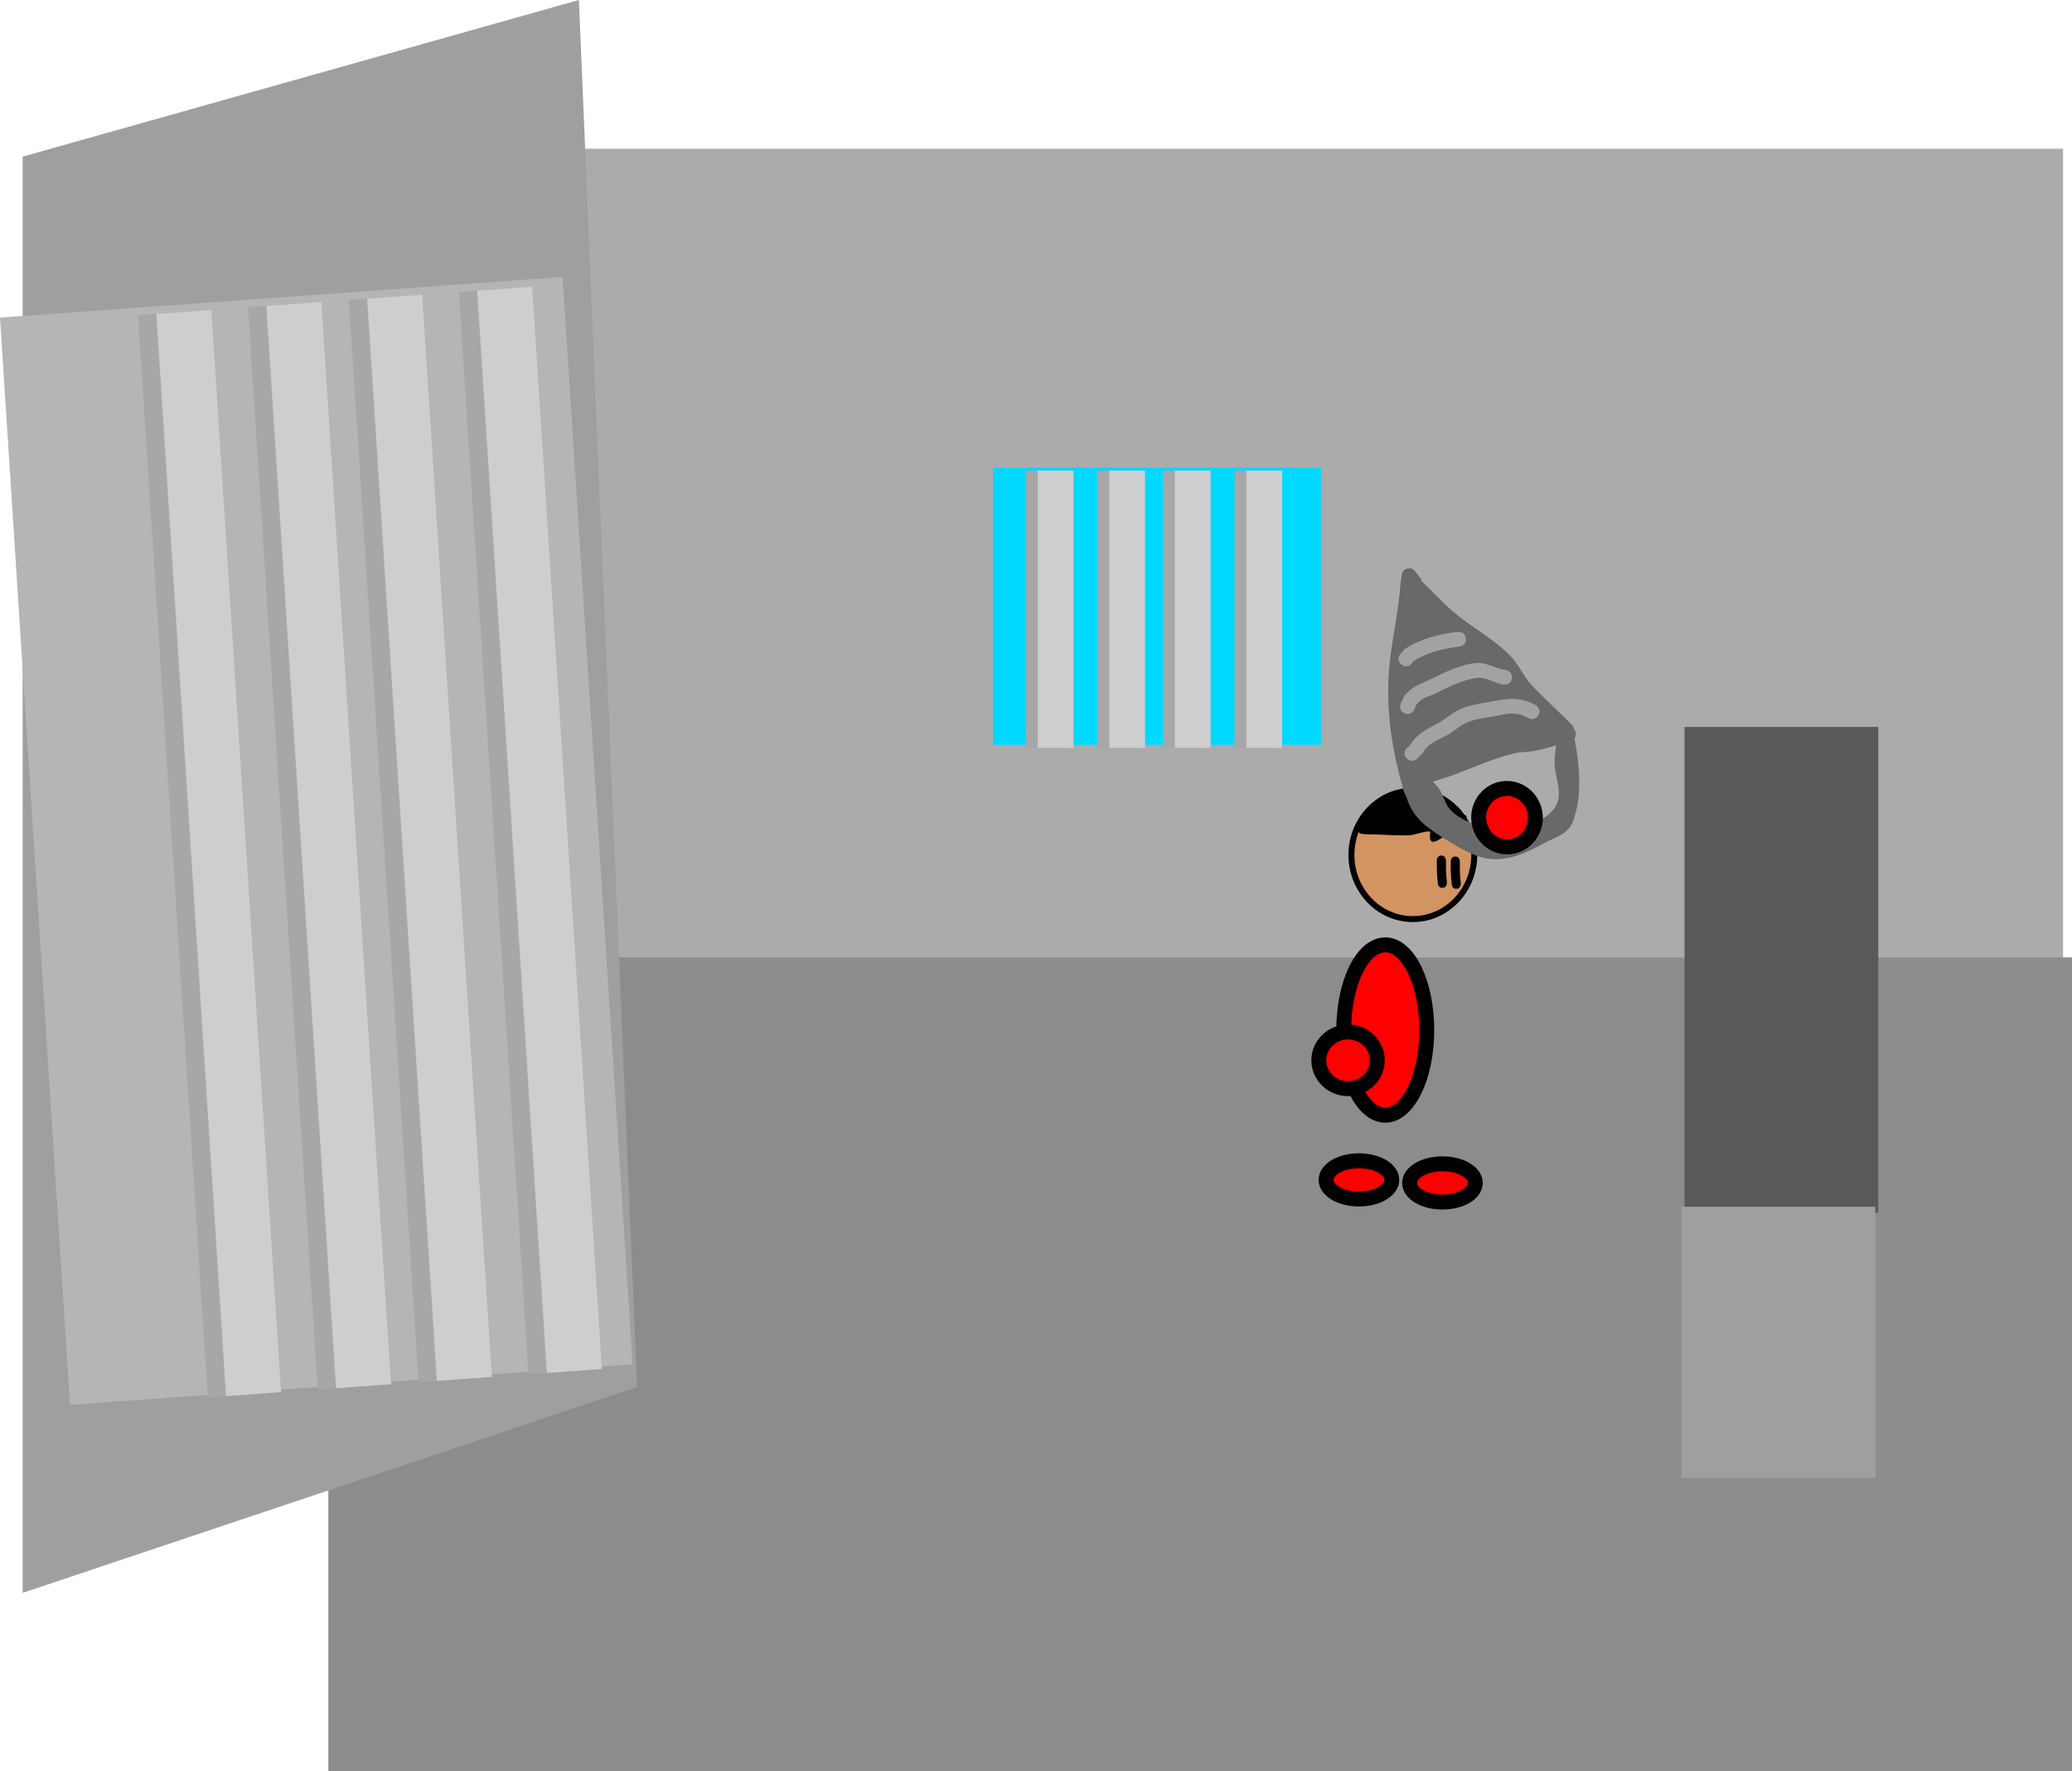 <svg version="1.1" xmlns="http://www.w3.org/2000/svg" xmlns:xlink="http://www.w3.org/1999/xlink" width="695.165" height="594.243" viewBox="0,0,695.165,594.243"><g transform="translate(150.665,83.41)"><g data-paper-data="{&quot;isPaintingLayer&quot;:true}" fill-rule="nonzero" stroke-linecap="butt" stroke-linejoin="miter" stroke-miterlimit="10" stroke-dasharray="" stroke-dashoffset="0" style="mix-blend-mode: normal"><path d="M-43.5,239.5v-273h585v273z" fill="#ababab" stroke="none" stroke-width="0"/><path d="M-40.5,510.833v-273h585v273z" fill="#8c8c8c" stroke="none" stroke-width="0"/><path d="M182.5,166.5v-93h110v93z" fill="#00d9ff" stroke="none" stroke-width="0"/><g fill="#a7a7a7" stroke="none" stroke-width="0"><path d="M193.5,167.5v-93h12v93z"/><path d="M217.5,167.5v-93h12v93z"/><path d="M239.5,167.5v-93h12v93z"/><path d="M263.5,167.5v-93h12v93z"/></g><path d="M197.5,167.5v-93h12v93z" fill="#cecece" stroke="none" stroke-width="0"/><path d="M221.5,167.5v-93h12v93z" fill="#cecece" stroke="none" stroke-width="0"/><path d="M243.5,167.5v-93h12v93z" fill="#cecece" stroke="none" stroke-width="0"/><path d="M267.5,167.5v-93h12v93z" fill="#cecece" stroke="none" stroke-width="0"/><path d="M414.5,323.5v-163h65v163z" fill="#595959" stroke="none" stroke-width="0"/><path d="M413.5,412.5v-91h65v91z" fill="#9f9f9f" stroke="none" stroke-width="0"/><path d="M314.096,233.61c7.693,0 13.93,12.799 13.93,28.587c0,15.788 -6.237,28.587 -13.93,28.587c-7.693,0 -13.93,-12.799 -13.93,-28.587c0,-15.788 6.237,-28.587 13.93,-28.587z" data-paper-data="{&quot;index&quot;:null}" fill="#ff0000" stroke="#000000" stroke-width="5"/><path d="M301.612,262.851c5.419,0 9.811,4.258 9.811,9.51c0,5.252 -4.393,9.51 -9.811,9.51c-5.419,0 -9.811,-4.258 -9.811,-9.51c0,-5.252 4.393,-9.51 9.811,-9.51z" data-paper-data="{&quot;index&quot;:null}" fill="#ff0000" stroke="#000000" stroke-width="5"/><path d="M333.279,307.085c6.088,0 11.023,2.874 11.023,6.42c0,3.546 -4.935,6.42 -11.023,6.42c-6.088,0 -11.023,-2.874 -11.023,-6.42c0,-3.546 4.935,-6.42 11.023,-6.42z" data-paper-data="{&quot;index&quot;:null}" fill="#ff0000" stroke="#000000" stroke-width="5"/><path d="M305.268,306.06c6.088,0 11.023,2.874 11.023,6.42c0,3.546 -4.935,6.42 -11.023,6.42c-6.088,0 -11.023,-2.874 -11.023,-6.42c0,-3.546 4.935,-6.42 11.023,-6.42z" data-paper-data="{&quot;index&quot;:null}" fill="#ff0000" stroke="#000000" stroke-width="5"/><path d="M-143.062,451.039v-481.896l186.622,-52.553c0,0 11.376,271.227 14.927,355.877c1.969,46.956 4.593,109.503 4.593,109.503z" fill="#9f9f9f" stroke="none" stroke-width="0"/><path d="M-127.173,387.961l-23.492,-364.81l188.751,-13.626l23.492,364.81z" fill="#b5b5b5" stroke="none" stroke-width="0"/><g stroke="none" stroke-width="0"><g fill="#a7a7a7"><path d="M-80.979,385.475l-23.383,-363.125l18.452,-1.332l23.383,363.125z"/><path d="M-44.075,382.81l-23.383,-363.125l18.452,-1.332l23.383,363.125z"/><path d="M-10.246,380.368l-23.383,-363.125l18.452,-1.332l23.383,363.125z"/><path d="M26.658,377.704l-23.383,-363.125l18.452,-1.332l23.383,363.125z"/></g><path d="M-74.828,385.03l-23.383,-363.125l18.452,-1.332l23.383,363.125z" fill="#cecece"/><path d="M-37.924,382.366l-23.383,-363.125l18.452,-1.332l23.383,363.125z" fill="#cecece"/><path d="M-4.096,379.924l-23.383,-363.125l18.452,-1.332l23.383,363.125z" fill="#cecece"/><path d="M32.809,377.26l-23.383,-363.125l18.452,-1.332l23.383,363.125z" fill="#cecece"/></g><g><path d="M323.348,181.91c11.381,0 20.607,9.641 20.607,21.533c0,11.893 -9.226,21.533 -20.607,21.533c-11.381,0 -20.607,-9.641 -20.607,-21.533c0,-11.893 9.226,-21.533 20.607,-21.533z" data-paper-data="{&quot;index&quot;:null}" fill="#d29460" stroke="#000000" stroke-width="2"/><path d="M321.093,182.056c1.798,-0.035 7.235,-1.23 8.699,0.566c1.196,1.468 9.958,3.737 10.333,7.333c0.455,-0.088 0.823,-0.001 1.068,0.324c0.896,1.194 -1.387,2.191 -2.024,2.635c-2.51,1.75 -5.077,4.515 -7.799,5.804c-3.327,1.576 -1.933,-3.099 -2.245,-3.128c-2.119,-0.195 -4.997,1.223 -7.236,1.282c-4.361,0.115 -8.464,-0.266 -12.807,-0.346c-0.551,-0.01 -3.374,0.111 -3.785,-0.609c-0.295,-0.174 -0.492,-0.495 -0.492,-0.862c0,-0.497 0.363,-0.909 0.838,-0.987c1.376,-6.333 9.23,-11.893 15.451,-12.013z" fill="#000000" stroke="none" stroke-width="0.5"/><path d="M337.909,214.818c-1.529,0 -1.529,-1.668 -1.529,-1.668l0.015,-0.002c-0.329,-2.521 -0.343,-4.961 -0.343,-7.504c0,0 0,-1.668 1.529,-1.668c1.529,0 1.529,1.668 1.529,1.668c0,2.386 0.001,4.668 0.312,7.032l0.015,0.474c0,0 0,1.668 -1.529,1.668z" fill="#000000" stroke="none" stroke-width="0.5"/><path d="M333.243,214.485c-1.529,0 -1.529,-1.668 -1.529,-1.668l0.015,-0.002c-0.329,-2.521 -0.343,-4.961 -0.343,-7.504c0,0 0,-1.668 1.529,-1.668c1.529,0 1.529,1.668 1.529,1.668c0,2.386 0.001,4.668 0.312,7.032l0.015,0.474c0,0 0,1.668 -1.529,1.668z" fill="#000000" stroke="none" stroke-width="0.5"/></g><g><g stroke="none" stroke-width="0.5"><path d="M332.132,181.171c0.469,0.5 2.344,5.084 2.852,5.891c2.548,4.048 9.308,6.428 13.65,7.637c1.025,0.289 4.193,1.245 5.145,1.23c1.678,-0.026 3.203,-1.008 4.814,-1.479c4.462,-1.304 10.499,-3.12 12.824,-7.643c2.02,-3.929 0.116,-8.546 -0.402,-12.455c-0.314,-2.371 0.102,-5.213 0.372,-7.674c-2.616,0.793 -5.262,1.551 -7.923,1.976c-2.053,0.328 -4.175,0.227 -6.193,0.726c-7.197,1.777 -13.637,4.765 -20.53,7.326c-2.191,0.814 -4.464,1.408 -6.678,2.155c0.75,0.698 1.431,1.627 2.07,2.309zM315.168,144.375c0.45,-10.631 3.318,-21.055 4.001,-31.681l0.04,-0.093l-0.028,-0.004l0.448,-3.139c0.116,-0.963 0.79,-1.812 1.781,-2.102c1.041,-0.305 2.122,0.099 2.725,0.929l2.222,2.911l-0.243,0.186c3.498,3.334 6.704,6.896 10.394,10.111c6.405,5.581 14.519,9.618 20.267,15.945c2.398,2.64 3.808,6.233 6.207,8.791c3.694,3.94 7.757,7.656 11.628,11.471l1.957,1.932c0,0 0.587,0.579 0.754,1.409c0.24,0.261 0.445,0.614 0.584,1.088c0.29,0.992 0.05,1.694 -0.331,2.176c1.652,8.79 2.764,19.294 -0.464,27.772c-1.73,4.545 -5.676,5.243 -9.543,7.354c-6.098,3.329 -12.919,6.585 -20.09,5.061c-4.322,-0.919 -8.251,-3.355 -11.993,-5.548c-6.324,-4.036 -11.715,-7.002 -14.126,-14.45c-0.376,-1.161 -1.33,-2.391 -1.329,-3.551c-3.501,-12.006 -5.388,-24.036 -4.858,-36.571z" fill="#696969"/><path d="M321.292,171.021c-1.701,-1.832 0.131,-3.533 0.131,-3.533l0.821,-0.587c2.579,-4.537 6.177,-5.621 10.467,-8.193c1.798,-1.078 3.385,-2.494 5.22,-3.506c3.625,-1.999 7.871,-2.488 11.826,-3.228c5.702,-1.067 9.424,-1.696 14.732,1.17c0,0 2.193,1.2 0.993,3.393c-1.2,2.193 -3.393,0.993 -3.393,0.993c-4.199,-2.335 -6.872,-1.492 -11.407,-0.643c-3.42,0.641 -7.241,0.946 -10.373,2.713c-1.756,0.99 -3.281,2.35 -5.01,3.386c-3.333,1.997 -6.826,2.75 -8.668,6.315l-1.805,1.851c0,0 -1.832,1.701 -3.533,-0.131z" fill="#a2a2a2"/><path d="M320.595,155.917c-2.293,-0.996 -1.296,-3.289 -1.296,-3.289l1.123,-2.415c2.501,-3.202 4.659,-3.683 8.189,-5.388c4.763,-2.301 10.562,-5.332 15.989,-5.77c3.598,-0.29 6.375,1.877 9.81,2.304c0,0 2.478,0.333 2.145,2.81c-0.333,2.478 -2.81,2.145 -2.81,2.145c-2.863,-0.406 -5.951,-2.603 -8.788,-2.273c-4.881,0.568 -9.862,3.205 -14.176,5.287c-2.831,1.366 -4.539,1.284 -6.356,3.88l-0.54,1.412c0,0 -0.996,2.293 -3.289,1.296z" fill="#a2a2a2"/><path d="M319.583,139.615c-2.001,-1.498 -0.503,-3.5 -0.503,-3.5l1.44,-1.668c5.515,-3.573 11.36,-5.07 17.835,-5.852c0,0 2.482,-0.298 2.78,2.184c0.298,2.482 -2.184,2.78 -2.184,2.78c-5.701,0.682 -10.86,1.921 -15.707,5.08l-0.161,0.471c0,0 -1.498,2.001 -3.5,0.503z" fill="#a2a2a2"/></g><path d="M345.469,191.72c-0.445,-5.4 3.437,-10.128 8.672,-10.559c5.234,-0.431 9.838,3.597 10.283,8.997c0.445,5.4 -3.437,10.128 -8.672,10.559c-5.234,0.431 -9.838,-3.597 -10.283,-8.997z" data-paper-data="{&quot;index&quot;:null}" fill="#ff0000" stroke="#000000" stroke-width="5"/></g></g></g></svg>